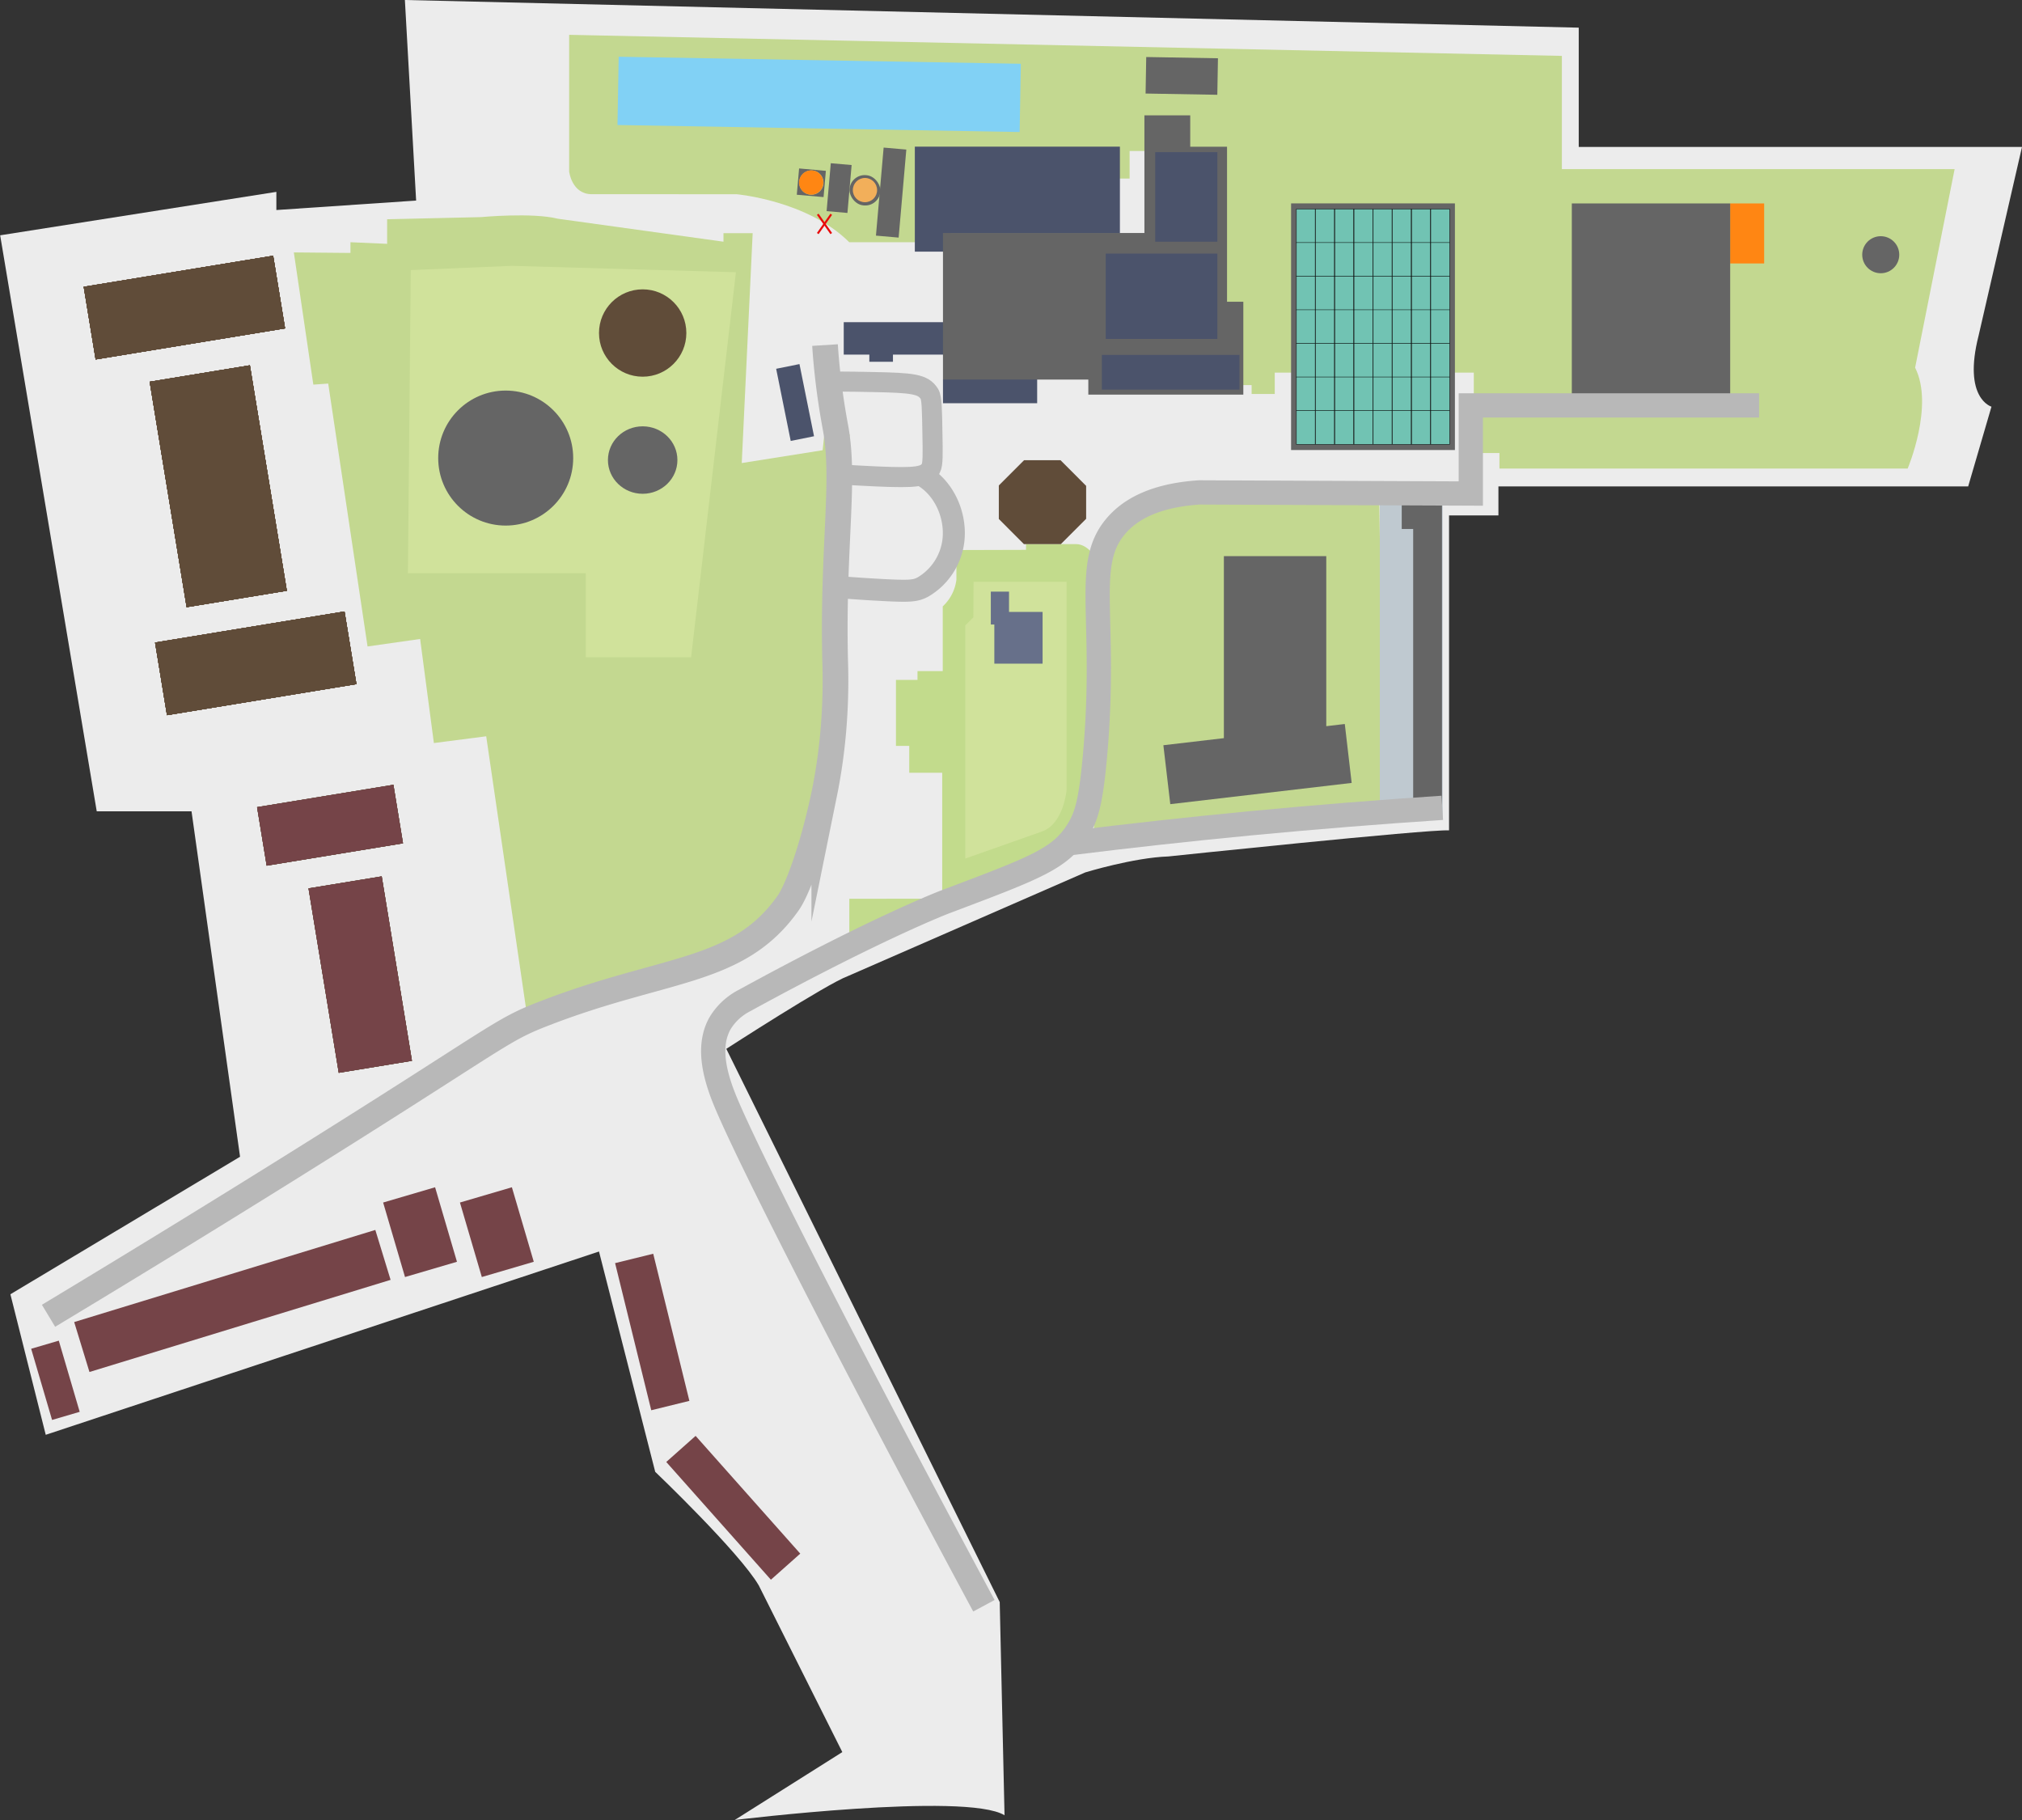 <svg id="Layer_1" data-name="Layer 1" xmlns="http://www.w3.org/2000/svg" viewBox="0 0 500 450"><rect x="0" y="0" width="500" height="450" fill="#333333" stroke="none"/><defs><style>.cls-1{fill:#ececec;}.cls-2{fill:#c3d890;}.cls-3{fill:#81d1f5;}.cls-4{fill:#d0e29b;}.cls-5{fill:#c2db8c;}.cls-6{fill:#bfc9d0;}.cls-7{fill:#656565;}.cls-8{fill:#604c39;}.cls-9{fill:#754448;}.cls-10{fill:#71c3b3;stroke:#000;stroke-width:0.1px;}.cls-10,.cls-15,.cls-16,.cls-17,.cls-18,.cls-19{stroke-miterlimit:10;}.cls-11{fill:#4b536b;}.cls-12{fill:#67708a;}.cls-13{fill:#ff8613;}.cls-14{fill:#f2af5a;}.cls-15,.cls-16,.cls-17,.cls-18{fill:none;stroke:#b8b8b8;}.cls-15{stroke-width:6px;}.cls-16{stroke-width:6.35px;}.cls-17{stroke-width:4.96px;}.cls-18{stroke-width:5.44px;}.cls-19{stroke:#e80a0a;stroke-width:0.5px;}</style></defs><g id="V2"><g id="ground"><path id="ground-2" data-name="ground" class="cls-1" d="M806,90.67l2.78,49.59-34.56,2.34v-4.49l-68.3,10.74L729.8,291.27h23.44l12,85.41-56.79,34,8.74,34.75L854,400.11l13.9,54.47s20.85,19.91,25.62,28.11l20.65,41.19-26.61,16.79s57.19-7,66.72-1.17l-1.19-52.71L885.48,350s24.87-16.1,30.09-18l58.67-25.62s11.92-3.66,20.56-3.95c0,0,64-6.74,69.4-6.45V218.11h12.21v-7.18h116.16l5.76-19.71s-7.15-2-3.18-17.58L1205.88,127H1096.27V97.51Z" transform="translate(-705.88 -90.67)"/><g id="green"><path id="grass" class="cls-2" d="M846.62,99.28v33.78s.61,5.63,5.63,5.63H888s17.55,1.54,27.88,11.87h22.53V134.82h46.8V128h23.93v57.89h6.24v2.2h5.72v-5.28h49.22v19.88h6.34v3.83h100.95s6.59-15.57,1.84-24.94l9.77-49.09h-97.12v-28Z" transform="translate(-705.88 -90.67)"/><rect id="water" class="cls-3" x="858.71" y="105.57" width="99.46" height="16.88" transform="translate(-703.75 -106.51) rotate(1)"/></g><g id="grass-2" data-name="grass"><path id="grass-3" data-name="grass" class="cls-2" d="M778.54,153.08l14,.13v-2.65l9.07.4v-6.08l23.23-.53s12.61-1.19,19,.4l40.94,5.68v-2.11H892l-2.7,56.84,20-3.17.71-6.61,6,2.78s-5.29,22-5.67,38.07l-1.89,63.28s-7.55,16.57-13.79,21.15c0,0-27,17.1-46.08,16.22l-12.47,4.19-10-68.35-12.94,1.67-3.4-25.73-13,1.85-9.73-65-3.68.26Z" transform="translate(-705.88 -90.67)"/><polyline id="grass-4" data-name="grass" class="cls-4" points="126.56 65.73 101.57 66.78 100.87 141.74 144.85 141.74 144.85 162.5 170.9 162.5 181.98 67.31"/></g><path id="grass-5" data-name="grass" class="cls-2" d="M1046.92,212.81l1.16,79.4-74,8.77,2.32-4.07V232.23S981.55,214,995.7,214Z" transform="translate(-705.88 -90.67)"/><g id="grass-6" data-name="grass"><path id="grass-7" data-name="grass" class="cls-5" d="M942.38,226.67V234A10.8,10.8,0,0,1,939,240.6v16h-6.24v2.17h-5.33V275.1h3.29v6.64h8.15v31.15H915.9v11.43l52.76-22.61s6.77-5.84,6.77-11.23v-50s1.08-6.6,3.15-8.67c0,0-2.49-6.6-6.6-6.6H959.59v1.41Z" transform="translate(-705.88 -90.67)"/><path id="grass-8" data-name="grass" class="cls-4" d="M946.63,234.52h23V286s-.7,8.32-6.06,10.25l-19,6.7V245.31l2-2Z" transform="translate(-705.88 -90.67)"/></g><rect id="asphalt" class="cls-6" x="341.2" y="122.09" width="15.54" height="80.18"/></g><polygon id="building" class="cls-7" points="350.27 124.65 349.45 124.65 346.62 124.65 346.62 130.79 349.45 130.79 349.45 201.85 356.57 201.85 356.57 124.65 350.27 124.65"/><g id="mevaco"><rect class="cls-8" x="727.74" y="157.61" width="47.47" height="18.2" transform="translate(-722.95 33.11) rotate(-9.31)"/><rect class="cls-8" x="727.74" y="157.61" width="47.47" height="18.2" transform="translate(-722.95 33.11) rotate(-9.31)"/><rect class="cls-8" x="745.39" y="245.56" width="47.47" height="18.2" transform="translate(-736.95 37.13) rotate(-9.31)"/><rect class="cls-8" x="745.39" y="245.56" width="47.47" height="18.2" transform="translate(-736.95 37.13) rotate(-9.31)"/><rect class="cls-8" x="747.3" y="182.64" width="25.11" height="56.48" transform="translate(-729.99 35.05) rotate(-9.31)"/><rect class="cls-8" x="747.3" y="182.64" width="25.11" height="56.48" transform="translate(-729.99 35.05) rotate(-9.31)"/><rect class="cls-8" x="727.74" y="157.61" width="47.47" height="18.2" transform="translate(-722.95 33.11) rotate(-9.31)"/><rect class="cls-8" x="727.74" y="157.61" width="47.47" height="18.2" transform="translate(-722.95 33.11) rotate(-9.31)"/><rect class="cls-8" x="745.39" y="245.56" width="47.47" height="18.2" transform="translate(-736.95 37.13) rotate(-9.31)"/><rect class="cls-8" x="745.39" y="245.56" width="47.47" height="18.2" transform="translate(-736.95 37.13) rotate(-9.31)"/><rect class="cls-8" x="747.3" y="182.64" width="25.11" height="56.48" transform="translate(-729.99 35.05) rotate(-9.31)"/><rect class="cls-8" x="747.3" y="182.64" width="25.11" height="56.48" transform="translate(-729.99 35.05) rotate(-9.31)"/><rect class="cls-8" x="727.74" y="157.61" width="47.47" height="18.2" transform="translate(-722.95 33.11) rotate(-9.31)"/><rect class="cls-8" x="727.74" y="157.61" width="47.47" height="18.2" transform="translate(-722.95 33.11) rotate(-9.31)"/><rect class="cls-8" x="745.39" y="245.56" width="47.47" height="18.2" transform="translate(-736.95 37.13) rotate(-9.31)"/><rect class="cls-8" x="745.39" y="245.56" width="47.47" height="18.2" transform="translate(-736.95 37.13) rotate(-9.31)"/><rect class="cls-8" x="747.3" y="182.64" width="25.11" height="56.48" transform="translate(-729.99 35.05) rotate(-9.31)"/><rect class="cls-8" x="747.3" y="182.64" width="25.11" height="56.48" transform="translate(-729.99 35.05) rotate(-9.31)"/><rect class="cls-8" x="770.41" y="287.37" width="34.16" height="14.66" transform="translate(-743.18 40.62) rotate(-9.31)"/><rect class="cls-8" x="785.79" y="308.52" width="18.34" height="46.21" transform="translate(-749.06 42.32) rotate(-9.31)"/><rect class="cls-8" x="770.41" y="287.37" width="34.16" height="14.66" transform="translate(-743.18 40.62) rotate(-9.31)"/><rect class="cls-8" x="785.79" y="308.52" width="18.34" height="46.21" transform="translate(-749.06 42.32) rotate(-9.31)"/><rect class="cls-8" x="770.41" y="287.37" width="34.16" height="14.66" transform="translate(-743.18 40.62) rotate(-9.31)"/><rect class="cls-8" x="785.79" y="308.52" width="18.34" height="46.21" transform="translate(-749.06 42.32) rotate(-9.31)"/><rect class="cls-8" x="727.74" y="157.61" width="47.47" height="18.2" transform="translate(-722.95 33.11) rotate(-9.31)"/><rect class="cls-8" x="745.39" y="245.56" width="47.47" height="18.2" transform="translate(-736.95 37.13) rotate(-9.31)"/><rect class="cls-8" x="747.3" y="182.64" width="25.11" height="56.48" transform="translate(-729.99 35.05) rotate(-9.31)"/><rect class="cls-9" x="770.41" y="287.37" width="34.16" height="14.66" transform="translate(-743.18 40.62) rotate(-9.31)"/><rect class="cls-9" x="785.79" y="308.52" width="18.34" height="46.21" transform="translate(-749.06 42.32) rotate(-9.31)"/></g><g id="buidlings"><rect class="cls-9" x="756.87" y="373.4" width="12.91" height="77.87" transform="translate(228.46 -528.89) rotate(72.99)"/><rect class="cls-9" x="710.48" y="428.41" width="18.34" height="7.12" transform="translate(225.34 -470.94) rotate(73.63)"/><rect class="cls-9" x="800.22" y="388.64" width="19.2" height="13.39" transform="translate(254.94 -583.76) rotate(73.63)"/><rect class="cls-9" x="819.21" y="388.64" width="19.2" height="13.39" transform="translate(268.58 -601.98) rotate(73.63)"/><rect class="cls-9" x="848.41" y="415.15" width="37.46" height="9.71" transform="translate(362.16 -612.99) rotate(76.19)"/><rect class="cls-9" x="867.66" y="458.64" width="38.95" height="9.71" transform="translate(-61.58 -598.19) rotate(48.37)"/></g><polygon id="building-2" data-name="building" class="cls-7" points="332.54 179.01 327.96 179.55 327.96 137.51 302.64 137.51 302.64 182.51 287.68 184.26 289.39 198.83 334.24 193.58 332.54 179.01"/><g id="silos"><circle id="duiktank" class="cls-7" cx="125.05" cy="113.26" r="16.69"/><ellipse id="silo_2" class="cls-7" cx="158.92" cy="113.75" rx="8.59" ry="8.34"/><circle id="silo_1" class="cls-8" cx="158.92" cy="82.34" r="10.8"/></g><g id="Silo"><rect id="voorpost" class="cls-7" x="319.26" y="50.29" width="40.51" height="60.98"/><g id="solar_panels"><rect id="voorpost-2" data-name="voorpost" class="cls-10" x="320.57" y="51.67" width="4.65" height="8.37"/><rect id="voorpost-3" data-name="voorpost" class="cls-10" x="325.32" y="51.67" width="4.65" height="8.37"/><rect id="voorpost-4" data-name="voorpost" class="cls-10" x="330.07" y="51.67" width="4.65" height="8.37"/><rect id="voorpost-5" data-name="voorpost" class="cls-10" x="334.82" y="51.67" width="4.65" height="8.37"/><rect id="voorpost-6" data-name="voorpost" class="cls-10" x="339.56" y="51.67" width="4.65" height="8.37"/><rect id="voorpost-7" data-name="voorpost" class="cls-10" x="344.31" y="51.67" width="4.65" height="8.37"/><rect id="voorpost-8" data-name="voorpost" class="cls-10" x="349.06" y="51.67" width="4.65" height="8.37"/><rect id="voorpost-9" data-name="voorpost" class="cls-10" x="353.8" y="51.67" width="4.65" height="8.37"/><rect id="voorpost-10" data-name="voorpost" class="cls-10" x="320.57" y="59.98" width="4.65" height="8.37"/><rect id="voorpost-11" data-name="voorpost" class="cls-10" x="325.32" y="59.98" width="4.65" height="8.37"/><rect id="voorpost-12" data-name="voorpost" class="cls-10" x="330.07" y="59.98" width="4.65" height="8.37"/><rect id="voorpost-13" data-name="voorpost" class="cls-10" x="334.82" y="59.98" width="4.65" height="8.37"/><rect id="voorpost-14" data-name="voorpost" class="cls-10" x="339.56" y="59.98" width="4.65" height="8.37"/><rect id="voorpost-15" data-name="voorpost" class="cls-10" x="344.31" y="59.98" width="4.65" height="8.37"/><rect id="voorpost-16" data-name="voorpost" class="cls-10" x="349.06" y="59.98" width="4.65" height="8.37"/><rect id="voorpost-17" data-name="voorpost" class="cls-10" x="353.8" y="59.98" width="4.65" height="8.37"/><rect id="voorpost-18" data-name="voorpost" class="cls-10" x="320.57" y="68.28" width="4.65" height="8.37"/><rect id="voorpost-19" data-name="voorpost" class="cls-10" x="325.32" y="68.28" width="4.65" height="8.37"/><rect id="voorpost-20" data-name="voorpost" class="cls-10" x="330.07" y="68.28" width="4.65" height="8.37"/><rect id="voorpost-21" data-name="voorpost" class="cls-10" x="334.82" y="68.28" width="4.65" height="8.37"/><rect id="voorpost-22" data-name="voorpost" class="cls-10" x="339.56" y="68.28" width="4.65" height="8.37"/><rect id="voorpost-23" data-name="voorpost" class="cls-10" x="344.31" y="68.28" width="4.65" height="8.37"/><rect id="voorpost-24" data-name="voorpost" class="cls-10" x="349.06" y="68.28" width="4.65" height="8.37"/><rect id="voorpost-25" data-name="voorpost" class="cls-10" x="353.8" y="68.28" width="4.65" height="8.37"/><rect id="voorpost-26" data-name="voorpost" class="cls-10" x="320.57" y="76.59" width="4.65" height="8.37"/><rect id="voorpost-27" data-name="voorpost" class="cls-10" x="325.32" y="76.59" width="4.65" height="8.37"/><rect id="voorpost-28" data-name="voorpost" class="cls-10" x="330.07" y="76.59" width="4.65" height="8.37"/><rect id="voorpost-29" data-name="voorpost" class="cls-10" x="334.82" y="76.59" width="4.65" height="8.37"/><rect id="voorpost-30" data-name="voorpost" class="cls-10" x="339.56" y="76.59" width="4.65" height="8.37"/><rect id="voorpost-31" data-name="voorpost" class="cls-10" x="344.31" y="76.59" width="4.65" height="8.37"/><rect id="voorpost-32" data-name="voorpost" class="cls-10" x="349.06" y="76.59" width="4.65" height="8.37"/><rect id="voorpost-33" data-name="voorpost" class="cls-10" x="353.8" y="76.59" width="4.65" height="8.37"/><rect id="voorpost-34" data-name="voorpost" class="cls-10" x="320.57" y="84.9" width="4.65" height="8.37"/><rect id="voorpost-35" data-name="voorpost" class="cls-10" x="325.32" y="84.9" width="4.65" height="8.37"/><rect id="voorpost-36" data-name="voorpost" class="cls-10" x="330.07" y="84.9" width="4.65" height="8.37"/><rect id="voorpost-37" data-name="voorpost" class="cls-10" x="334.82" y="84.9" width="4.65" height="8.37"/><rect id="voorpost-38" data-name="voorpost" class="cls-10" x="339.56" y="84.9" width="4.65" height="8.37"/><rect id="voorpost-39" data-name="voorpost" class="cls-10" x="344.31" y="84.9" width="4.65" height="8.37"/><rect id="voorpost-40" data-name="voorpost" class="cls-10" x="349.06" y="84.9" width="4.65" height="8.37"/><rect id="voorpost-41" data-name="voorpost" class="cls-10" x="353.8" y="84.9" width="4.65" height="8.37"/><rect id="voorpost-42" data-name="voorpost" class="cls-10" x="320.57" y="93.21" width="4.65" height="8.37"/><rect id="voorpost-43" data-name="voorpost" class="cls-10" x="325.32" y="93.21" width="4.65" height="8.37"/><rect id="voorpost-44" data-name="voorpost" class="cls-10" x="330.07" y="93.21" width="4.65" height="8.37"/><rect id="voorpost-45" data-name="voorpost" class="cls-10" x="334.82" y="93.21" width="4.65" height="8.37"/><rect id="voorpost-46" data-name="voorpost" class="cls-10" x="339.56" y="93.21" width="4.65" height="8.37"/><rect id="voorpost-47" data-name="voorpost" class="cls-10" x="344.31" y="93.21" width="4.65" height="8.37"/><rect id="voorpost-48" data-name="voorpost" class="cls-10" x="349.06" y="93.21" width="4.65" height="8.37"/><rect id="voorpost-49" data-name="voorpost" class="cls-10" x="353.8" y="93.21" width="4.65" height="8.37"/><rect id="voorpost-50" data-name="voorpost" class="cls-10" x="320.57" y="101.51" width="4.65" height="8.37"/><rect id="voorpost-51" data-name="voorpost" class="cls-10" x="325.32" y="101.51" width="4.65" height="8.37"/><rect id="voorpost-52" data-name="voorpost" class="cls-10" x="330.07" y="101.51" width="4.65" height="8.37"/><rect id="voorpost-53" data-name="voorpost" class="cls-10" x="334.82" y="101.51" width="4.65" height="8.37"/><rect id="voorpost-54" data-name="voorpost" class="cls-10" x="339.56" y="101.51" width="4.65" height="8.37"/><rect id="voorpost-55" data-name="voorpost" class="cls-10" x="344.31" y="101.51" width="4.65" height="8.37"/><rect id="voorpost-56" data-name="voorpost" class="cls-10" x="349.06" y="101.51" width="4.65" height="8.37"/><rect id="solar_panel" class="cls-10" x="353.8" y="101.51" width="4.65" height="8.37"/></g></g><rect id="wkk" class="cls-7" x="989.23" y="104.93" width="17.74" height="9.03" transform="translate(-703.81 -108.08) rotate(1)"/><polygon id="work_building" class="cls-11" points="233.21 79.66 208.64 79.66 208.64 87.68 214.97 87.68 214.97 89.45 220.81 89.45 220.81 87.68 233.21 87.68 233.21 79.66"/><g id="transfo_building"><polygon id="mechanic_building" class="cls-11" points="276.93 36.26 226.22 36.26 226.22 56.49 226.22 57.75 226.22 62.22 235.13 62.22 235.13 57.75 276.93 57.75 276.93 36.26"/><rect id="water_reserve" class="cls-11" x="233.18" y="93.79" width="23.29" height="5.91"/><polygon id="transfo_building-2" data-name="transfo_building" class="cls-7" points="303.42 74.61 303.42 58.8 303.42 57.61 303.42 36.28 294.32 36.28 294.32 28.52 282.99 28.52 282.99 57.61 233.18 57.61 233.18 93.85 269.12 93.85 269.12 97.57 307.45 97.57 307.45 74.61 303.42 74.61"/><rect id="office" class="cls-11" x="272.47" y="87.75" width="34.03" height="8.58"/><rect id="machine_room" class="cls-11" x="273.43" y="62.7" width="27.6" height="21.1"/><rect id="party_building" class="cls-11" x="285.66" y="37.62" width="15.37" height="22.15"/></g><rect id="janitor_building" class="cls-11" x="899.55" y="181.15" width="5.88" height="18.2" transform="translate(-725.68 91.57) rotate(-11.41)"/><polygon id="building_arts_and_director" class="cls-12" points="249.51 151.3 249.51 146.28 245.01 146.28 245.01 154.41 245.88 154.41 245.88 164.09 257.81 164.09 257.81 151.3 249.51 151.3"/><g id="silo-2" data-name="silo"><rect id="pv_parking" class="cls-13" x="427.82" y="50.3" width="8.42" height="14.84"/><rect id="pv_parking-2" data-name="pv_parking" class="cls-7" x="388.68" y="50.3" width="39.16" height="47.41"/></g><circle id="windturbine" class="cls-7" cx="465.07" cy="62.98" r="4.58"/><g id="turbine"><rect id="building-3" data-name="building" class="cls-7" x="923.44" y="127.31" width="5.63" height="21.85" transform="translate(-690.36 -170.66) rotate(4.99)"/><g id="turbine-2" data-name="turbine"><rect class="cls-7" x="915.95" y="133.92" width="7.65" height="7.5" rx="3.75" transform="translate(-690.43 -170.1) rotate(4.99)"/><circle class="cls-14" cx="213.89" cy="47" r="3"/></g><rect id="building-4" data-name="building" class="cls-7" x="910.8" y="131.17" width="5.17" height="11.89" transform="translate(-690.5 -169.54) rotate(4.99)"/></g><path class="cls-7" d="M903.48,132.32l-.57,6.5,6.62.58.57-6.49Zm2.51,6.45a3,3,0,1,1,3.48-2.44A3,3,0,0,1,906,138.77Z" transform="translate(-705.88 -90.67)"/><path class="cls-13" d="M907,132.85a3,3,0,1,0,2.43,3.48A3,3,0,0,0,907,132.85Z" transform="translate(-705.88 -90.67)"/><polygon id="octagon" class="cls-8" points="253.23 113.79 262.25 113.79 268.58 120.13 268.58 128.28 262.33 134.53 253.19 134.53 246.99 128.32 246.99 120.03 253.23 113.79"/><g id="way"><path class="cls-15" d="M949.18,487.7C914.63,423.4,890.26,375.39,885,362.38c-2.54-6.34-4.18-13.35-1-18.82a15.1,15.1,0,0,1,6-5.52c32.86-18,49.48-24.33,49.48-24.33,22.52-8.51,28.59-10.67,33-17.82,2-3.28,3.13-6.72,4.16-18.25,3.09-34.48-3-47.25,5.16-56.87,3-3.53,8.69-7.57,20.66-8.35l67.12.28V190.91h71.29" transform="translate(-705.88 -90.67)"/><path class="cls-15" d="M1062.52,290.41q-23.08,1.51-47.33,3.81-22.89,2.2-44.65,4.91" transform="translate(-705.88 -90.67)"/></g><g id="way-2" data-name="way"><path class="cls-16" d="M717.88,416c24.55-14.78,44.58-27.16,58.55-35.87,54.14-33.75,52.78-34.57,64.35-39,29.66-11.46,47.68-9.65,60-27.19,2.52-3.6,6.26-14.32,8.93-27A136.57,136.57,0,0,0,912,270.71a144.51,144.51,0,0,0,.39-16.81c-.65-28.21,2.53-44.33.1-57.46-.21-1.18-1.18-6.17-1.94-13-.36-3.24-.56-5.87-.66-7.45" transform="translate(-705.88 -90.67)"/><path class="cls-17" d="M911.47,185c4,0,7.46.08,10.21.13,10,.19,12.45.5,14,2.9.66,1,.66,4,.77,9.86.1,5.06.14,7.61-.4,8.58-1.18,2.12-3.52,2.43-13.42,2-3.6-.16-6.65-.34-9-.5" transform="translate(-705.88 -90.67)"/><path class="cls-18" d="M934.09,208.32c5.15,3,8.18,9.51,7.58,15.72a15.45,15.45,0,0,1-7.55,11.76c-1.84,1-3.35,1.1-9.85.76-4.53-.23-8.38-.52-11.32-.76" transform="translate(-705.88 -90.67)"/></g><g id="cross"><line class="cls-19" x1="205.55" y1="52.98" x2="202.21" y2="57.75"/><line class="cls-19" x1="202.21" y1="52.98" x2="205.55" y2="57.75"/></g></g></svg>